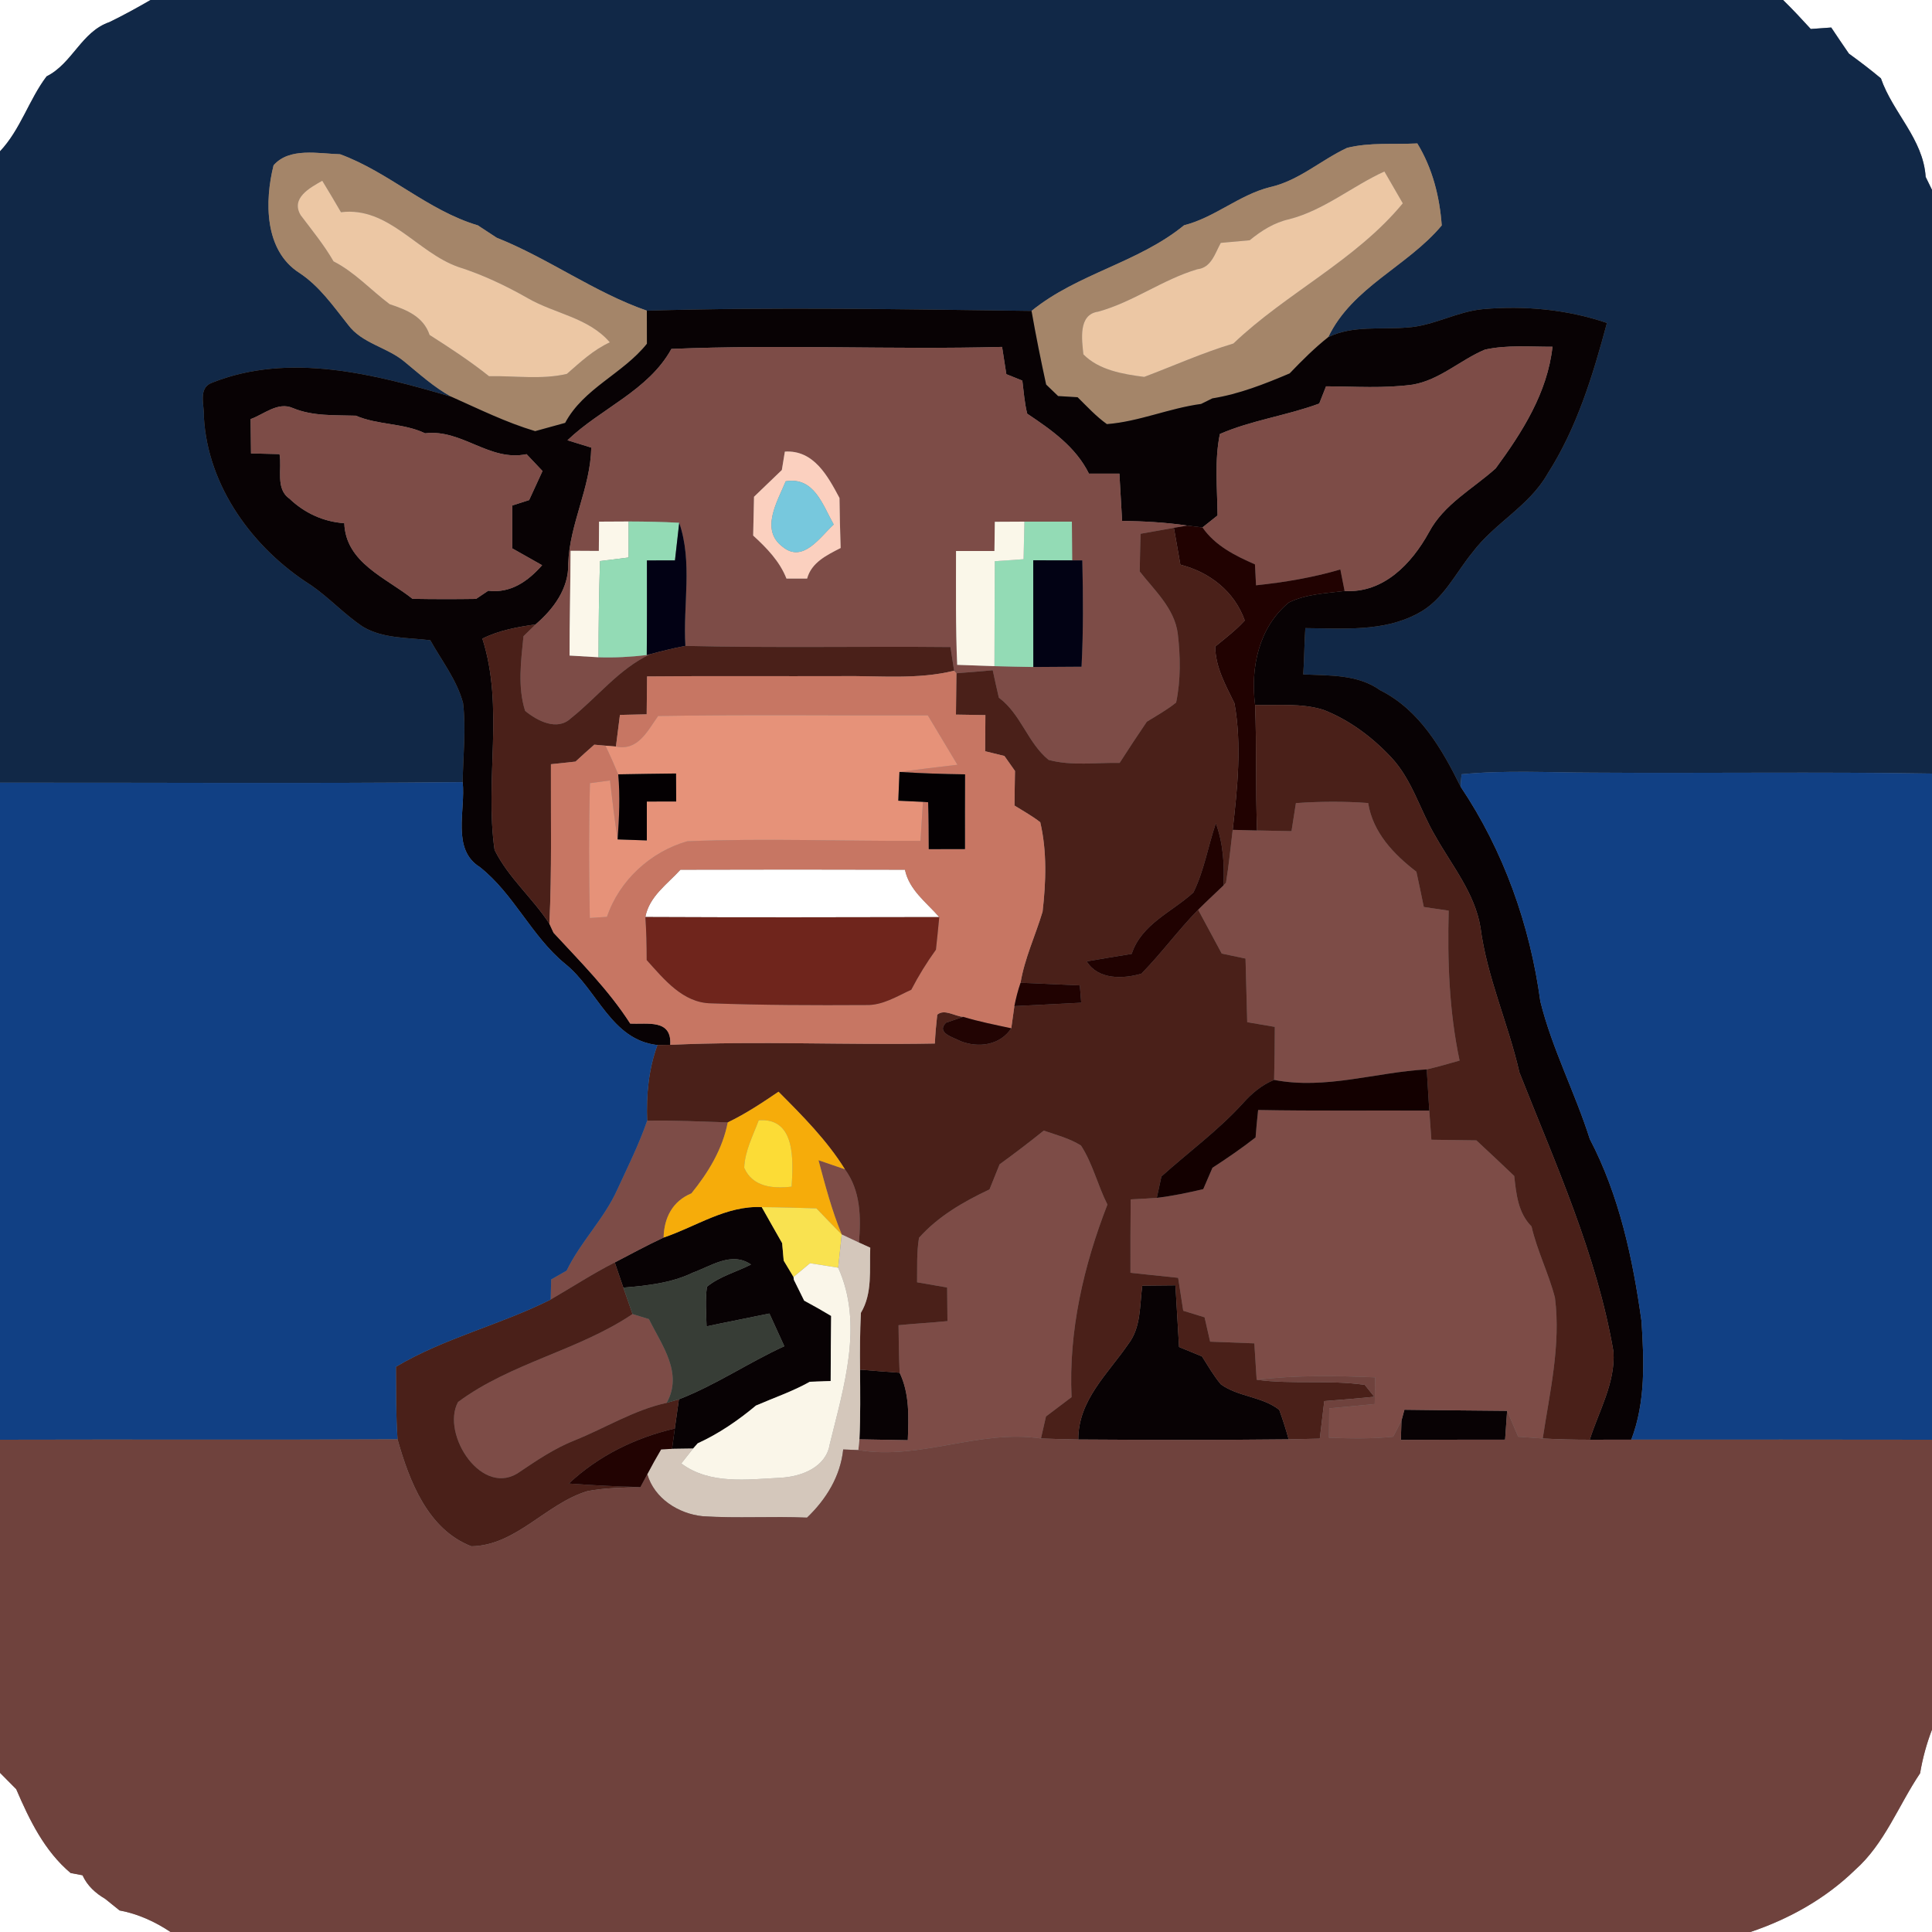 <?xml version="1.0" encoding="UTF-8" ?>
<!DOCTYPE svg PUBLIC "-//W3C//DTD SVG 1.1//EN" "http://www.w3.org/Graphics/SVG/1.1/DTD/svg11.dtd">
<svg width="250pt" height="250pt" viewBox="0 0 250 250" version="1.1" xmlns="http://www.w3.org/2000/svg">
<rect x="0" y="0" width="250" height="250" fill="#808080" stroke="none"/>
<g id="#ffffffff">
<path fill="#ffffff" opacity="1.00" d=" M 0.00 0.00 L 19.48 0.00 C 17.73 1.01 15.97 1.98 14.16 2.86 C 10.52 4.11 9.39 8.20 6.03 9.88 C 3.75 12.89 2.66 16.76 0.00 19.58 L 0.00 0.00 Z" />
<path fill="#ffffff" opacity="1.00" d=" M 230.73 0.00 L 250.00 0.00 L 250.00 24.57 C 249.80 24.15 249.39 23.31 249.18 22.89 C 248.86 17.96 244.94 14.61 243.39 10.14 C 242.05 9.02 240.66 7.96 239.25 6.94 C 238.48 5.82 237.71 4.69 236.96 3.56 C 236.30 3.61 234.97 3.70 234.31 3.75 C 233.14 2.47 231.97 1.21 230.73 0.00 Z" />
<path fill="#ffffff" opacity="1.00" d=" M 83.51 118.66 C 84.00 116.00 86.35 114.41 88.05 112.54 C 97.74 112.51 107.42 112.51 117.10 112.54 C 117.64 115.16 119.88 116.77 121.54 118.67 C 108.87 118.70 96.19 118.72 83.51 118.66 Z" />
<path fill="#ffffff" opacity="1.00" d=" M 248.46 229.46 C 248.78 227.53 249.30 225.63 250.00 223.81 L 250.00 250.00 L 226.50 250.00 C 231.51 248.32 236.23 245.68 240.03 241.98 C 243.87 238.59 245.65 233.63 248.46 229.46 Z" />
<path fill="#ffffff" opacity="1.00" d=" M 0.00 229.40 C 0.52 229.93 1.57 230.99 2.10 231.52 C 3.82 235.52 5.75 239.51 9.14 242.37 C 9.53 242.44 10.30 242.59 10.68 242.66 C 11.29 244.01 12.36 244.98 13.61 245.71 C 14.23 246.21 14.85 246.71 15.47 247.21 C 17.85 247.65 20.06 248.66 22.07 250.00 L 0.00 250.00 L 0.00 229.40 Z" />
</g>
<g id="#112847ff">
<path fill="#112847" opacity="1.00" d=" M 19.48 0.00 L 230.73 0.00 C 231.97 1.21 233.14 2.47 234.31 3.75 C 234.97 3.70 236.30 3.61 236.96 3.56 C 237.71 4.69 238.48 5.82 239.25 6.94 C 240.66 7.96 242.05 9.02 243.39 10.14 C 244.94 14.61 248.86 17.96 249.18 22.89 C 249.39 23.31 249.80 24.15 250.00 24.57 L 250.00 100.10 C 235.35 99.86 220.70 100.08 206.06 99.98 C 200.41 99.97 194.75 99.64 189.12 100.19 C 189.09 100.59 189.03 101.39 189.00 101.79 C 186.58 96.89 183.69 91.87 178.60 89.32 C 175.70 87.24 172.03 87.43 168.64 87.27 C 168.78 85.28 168.77 83.27 168.91 81.28 C 173.79 81.31 179.02 81.79 183.47 79.38 C 186.73 77.70 188.31 74.20 190.54 71.48 C 193.37 67.70 197.88 65.49 200.24 61.33 C 204.06 55.37 206.12 48.56 207.94 41.79 C 202.80 40.04 197.30 39.53 191.91 40.00 C 188.51 40.31 185.47 42.18 182.07 42.38 C 178.66 42.67 175.06 42.08 171.88 43.62 C 174.99 37.14 182.11 34.49 186.56 29.17 C 186.29 25.44 185.36 21.77 183.40 18.56 C 180.38 18.71 177.28 18.40 174.32 19.13 C 170.92 20.71 168.07 23.39 164.32 24.22 C 160.33 25.23 157.20 28.14 153.22 29.15 C 147.28 34.01 139.43 35.39 133.48 40.23 C 116.89 40.02 100.28 39.71 83.70 40.20 C 76.89 37.83 70.97 33.43 64.27 30.76 C 63.46 30.22 62.65 29.69 61.83 29.16 C 55.36 27.24 50.30 22.26 44.01 19.96 C 41.23 19.88 37.45 19.04 35.40 21.39 C 34.24 26.03 34.19 32.39 38.72 35.30 C 41.34 37.02 43.12 39.61 45.04 42.02 C 46.84 44.45 50.06 44.91 52.30 46.77 C 54.27 48.38 56.16 50.12 58.41 51.34 C 48.49 48.42 37.39 45.52 27.37 49.55 C 25.58 50.26 26.47 52.50 26.38 53.94 C 26.87 62.97 32.77 71.00 40.24 75.72 C 42.62 77.36 44.58 79.53 46.99 81.12 C 49.61 82.66 52.77 82.49 55.68 82.85 C 57.16 85.51 59.12 87.99 59.92 90.97 C 60.32 94.37 59.92 97.80 59.87 101.21 C 39.91 101.40 19.96 101.26 0.00 101.28 L 0.00 19.58 C 2.66 16.76 3.75 12.89 6.03 9.88 C 9.39 8.20 10.52 4.11 14.16 2.86 C 15.97 1.98 17.73 1.01 19.48 0.00 Z" />
</g>
<g id="#a48569ff">
<path fill="#a48569" opacity="1.00" d=" M 174.32 19.13 C 177.28 18.40 180.38 18.71 183.40 18.56 C 185.36 21.77 186.29 25.44 186.56 29.17 C 182.11 34.49 174.99 37.14 171.88 43.62 C 170.08 45.05 168.46 46.67 166.88 48.32 C 163.65 49.69 160.36 50.99 156.88 51.55 C 156.52 51.73 155.79 52.09 155.42 52.27 C 151.29 52.82 147.39 54.56 143.23 54.88 C 141.83 53.88 140.66 52.60 139.44 51.40 C 138.81 51.36 137.55 51.29 136.92 51.25 C 136.53 50.88 135.75 50.13 135.37 49.76 C 134.68 46.59 134.04 43.42 133.48 40.23 C 139.43 35.39 147.28 34.01 153.22 29.15 C 157.20 28.14 160.33 25.23 164.32 24.22 C 168.07 23.39 170.92 20.71 174.32 19.13 M 166.81 28.37 C 164.88 28.80 163.22 29.85 161.71 31.09 C 160.46 31.21 159.21 31.32 157.97 31.43 C 157.22 32.78 156.75 34.64 154.94 34.84 C 150.44 36.17 146.63 39.09 142.10 40.33 C 139.49 40.70 140.00 43.96 140.19 45.85 C 142.18 47.89 145.32 48.42 148.06 48.77 C 151.89 47.33 155.65 45.63 159.60 44.45 C 166.48 37.89 175.43 33.70 181.52 26.31 C 180.72 24.94 179.93 23.56 179.14 22.19 C 174.95 24.10 171.33 27.21 166.81 28.37 Z" />
<path fill="#a48569" opacity="1.00" d=" M 35.40 21.39 C 37.45 19.04 41.23 19.88 44.01 19.96 C 50.30 22.26 55.36 27.24 61.83 29.16 C 62.65 29.69 63.46 30.22 64.27 30.76 C 70.97 33.43 76.89 37.83 83.70 40.20 C 83.70 41.63 83.71 43.06 83.71 44.48 C 80.60 48.37 75.52 50.24 73.13 54.72 C 71.84 55.08 70.54 55.43 69.25 55.79 C 65.49 54.67 61.98 52.93 58.41 51.34 C 56.16 50.12 54.27 48.38 52.30 46.77 C 50.06 44.91 46.84 44.45 45.04 42.02 C 43.12 39.61 41.34 37.02 38.72 35.30 C 34.19 32.39 34.24 26.03 35.40 21.39 M 38.91 27.85 C 40.38 29.80 41.94 31.70 43.16 33.82 C 45.91 35.22 47.99 37.54 50.42 39.36 C 52.62 40.09 54.79 40.96 55.59 43.34 C 58.22 45.02 60.84 46.73 63.28 48.68 C 66.62 48.61 70.08 49.15 73.35 48.38 C 75.09 46.87 76.78 45.27 78.91 44.30 C 76.16 41.09 71.80 40.61 68.30 38.59 C 65.44 36.96 62.46 35.55 59.32 34.55 C 53.99 32.69 50.30 26.70 44.12 27.46 C 43.33 26.09 42.52 24.74 41.70 23.39 C 40.11 24.30 37.58 25.63 38.91 27.85 Z" />
</g>
<g id="#ecc7a4ff">
<path fill="#ecc7a4" opacity="1.00" d=" M 166.81 28.37 C 171.33 27.21 174.95 24.10 179.14 22.19 C 179.93 23.56 180.72 24.94 181.52 26.31 C 175.43 33.70 166.48 37.89 159.60 44.45 C 155.65 45.63 151.89 47.33 148.06 48.77 C 145.32 48.42 142.18 47.89 140.19 45.85 C 140.00 43.96 139.49 40.70 142.10 40.33 C 146.63 39.09 150.44 36.17 154.94 34.84 C 156.75 34.64 157.22 32.78 157.97 31.43 C 159.21 31.32 160.46 31.21 161.71 31.09 C 163.22 29.85 164.88 28.80 166.81 28.37 Z" />
<path fill="#ecc7a4" opacity="1.00" d=" M 38.91 27.85 C 37.58 25.63 40.11 24.30 41.70 23.39 C 42.52 24.74 43.33 26.09 44.12 27.46 C 50.30 26.70 53.99 32.69 59.32 34.55 C 62.46 35.55 65.44 36.96 68.30 38.59 C 71.80 40.61 76.16 41.09 78.91 44.30 C 76.78 45.27 75.09 46.87 73.35 48.38 C 70.08 49.15 66.62 48.61 63.28 48.68 C 60.84 46.73 58.22 45.02 55.59 43.34 C 54.79 40.96 52.62 40.09 50.42 39.36 C 47.99 37.54 45.91 35.22 43.16 33.82 C 41.94 31.70 40.38 29.80 38.91 27.85 Z" />
</g>
<g id="#080204ff">
<path fill="#080204" opacity="1.00" d=" M 83.70 40.20 C 100.28 39.71 116.89 40.02 133.48 40.23 C 134.04 43.42 134.68 46.59 135.37 49.76 C 135.75 50.13 136.53 50.88 136.92 51.25 C 137.55 51.29 138.81 51.36 139.44 51.40 C 140.66 52.60 141.83 53.88 143.23 54.88 C 147.39 54.56 151.29 52.82 155.42 52.27 C 155.79 52.09 156.52 51.73 156.88 51.55 C 160.36 50.99 163.65 49.69 166.88 48.32 C 168.46 46.67 170.08 45.05 171.88 43.62 C 175.06 42.08 178.66 42.67 182.07 42.38 C 185.47 42.18 188.51 40.31 191.91 40.00 C 197.30 39.53 202.80 40.04 207.94 41.79 C 206.12 48.56 204.06 55.37 200.24 61.33 C 197.88 65.49 193.37 67.70 190.54 71.48 C 188.31 74.20 186.73 77.70 183.47 79.38 C 179.02 81.79 173.79 81.31 168.91 81.28 C 168.77 83.27 168.78 85.28 168.64 87.27 C 172.03 87.43 175.70 87.24 178.60 89.32 C 183.69 91.87 186.58 96.89 189.00 101.79 C 194.57 110.08 197.98 119.70 199.32 129.58 C 200.84 135.71 203.81 141.37 205.72 147.39 C 209.54 154.70 211.28 162.84 212.41 170.95 C 212.74 176.08 212.96 181.40 211.09 186.29 C 209.29 186.29 207.50 186.30 205.71 186.30 C 206.89 182.58 209.02 178.97 208.79 174.95 C 206.63 162.32 201.28 150.61 196.61 138.77 C 195.17 132.44 192.41 126.46 191.57 119.99 C 190.84 115.58 187.90 112.03 185.76 108.23 C 183.75 104.86 182.74 100.88 180.00 97.98 C 177.55 95.37 174.59 93.15 171.24 91.85 C 168.39 90.96 165.35 91.30 162.41 91.22 C 161.78 86.42 162.89 81.15 166.78 77.96 C 169.01 76.86 171.57 76.78 173.99 76.47 C 179.02 76.79 182.67 72.94 184.90 68.89 C 186.84 65.23 190.57 63.28 193.54 60.61 C 196.99 55.92 200.24 50.80 200.89 44.87 C 197.98 44.88 195.01 44.61 192.15 45.24 C 188.95 46.58 186.31 49.17 182.80 49.77 C 179.09 50.28 175.33 50.01 171.59 49.99 C 171.37 50.55 170.93 51.66 170.71 52.22 C 166.50 53.78 161.96 54.37 157.85 56.16 C 157.14 59.62 157.52 63.19 157.55 66.70 C 157.06 67.08 156.09 67.86 155.60 68.25 C 155.11 68.19 154.13 68.07 153.64 68.01 C 150.84 67.59 148.02 67.45 145.20 67.40 C 145.08 65.36 144.97 63.32 144.85 61.29 C 143.54 61.29 142.22 61.29 140.91 61.29 C 139.19 57.81 136.04 55.62 132.92 53.53 C 132.57 52.13 132.47 50.68 132.29 49.25 C 131.78 49.04 130.74 48.63 130.22 48.42 C 130.04 47.24 129.85 46.06 129.67 44.89 C 115.41 45.27 101.13 44.55 86.88 45.15 C 83.90 50.56 77.75 52.83 73.43 56.97 C 74.20 57.21 75.74 57.68 76.51 57.92 C 76.42 63.11 73.70 67.77 73.53 72.95 C 73.61 76.15 71.62 78.82 69.30 80.80 C 66.94 81.14 64.57 81.56 62.42 82.64 C 65.27 91.50 62.69 100.93 64.00 109.98 C 65.77 113.57 68.93 116.20 71.09 119.53 C 71.23 119.83 71.50 120.41 71.63 120.70 C 75.11 124.47 78.76 128.10 81.55 132.45 C 83.79 132.57 86.94 131.83 86.73 135.20 L 85.07 135.23 C 79.07 134.57 77.31 128.05 73.12 124.71 C 68.76 121.13 66.50 115.68 62.09 112.20 C 58.39 109.90 60.27 104.82 59.87 101.21 C 59.92 97.80 60.32 94.37 59.92 90.97 C 59.12 87.99 57.16 85.51 55.68 82.85 C 52.77 82.49 49.61 82.66 46.99 81.12 C 44.58 79.53 42.62 77.36 40.24 75.72 C 32.77 71.00 26.87 62.97 26.38 53.94 C 26.47 52.50 25.58 50.26 27.37 49.55 C 37.39 45.52 48.49 48.42 58.41 51.34 C 61.98 52.93 65.49 54.67 69.25 55.79 C 70.54 55.43 71.84 55.08 73.13 54.72 C 75.52 50.24 80.60 48.37 83.71 44.48 C 83.71 43.06 83.70 41.63 83.70 40.20 M 32.43 54.23 C 32.45 55.71 32.46 57.19 32.48 58.67 C 33.71 58.70 34.94 58.73 36.17 58.76 C 36.52 60.66 35.60 63.24 37.46 64.53 C 39.39 66.38 41.88 67.53 44.55 67.70 C 44.74 72.84 49.94 74.74 53.38 77.49 C 56.12 77.54 58.86 77.54 61.60 77.50 C 62.00 77.24 62.79 76.71 63.18 76.44 C 66.09 76.80 68.32 75.21 70.15 73.14 C 68.86 72.42 67.58 71.68 66.29 70.96 C 66.29 69.11 66.29 67.26 66.29 65.41 C 66.83 65.23 67.92 64.89 68.47 64.71 C 69.04 63.46 69.62 62.20 70.20 60.95 C 69.52 60.22 68.83 59.49 68.14 58.77 C 63.31 59.77 59.79 55.49 55.01 56.07 C 52.18 54.72 48.92 55.02 46.05 53.79 C 43.31 53.70 40.48 53.88 37.89 52.80 C 35.95 51.95 34.17 53.61 32.43 54.23 Z" />
<path fill="#080204" opacity="1.00" d=" M 85.87 160.14 C 90.06 158.73 93.98 155.97 98.57 156.20 C 99.45 157.75 100.32 159.31 101.21 160.86 C 101.26 161.43 101.36 162.56 101.41 163.12 C 101.73 163.65 102.36 164.71 102.68 165.24 L 102.73 165.61 C 103.06 166.28 103.73 167.63 104.06 168.30 C 105.24 168.93 106.40 169.59 107.55 170.28 C 107.51 173.09 107.50 175.89 107.49 178.70 C 106.81 178.73 105.47 178.78 104.79 178.80 C 102.57 180.05 100.15 180.87 97.82 181.88 C 95.51 183.81 93.03 185.51 90.28 186.77 L 89.69 187.44 C 89.01 187.45 87.64 187.47 86.96 187.48 C 87.05 186.82 87.23 185.50 87.32 184.85 C 87.50 183.58 87.68 182.33 87.85 181.07 C 92.61 179.23 96.85 176.32 101.49 174.20 C 100.85 172.78 100.20 171.37 99.56 169.97 C 96.85 170.54 94.13 171.05 91.43 171.63 C 91.38 169.92 91.24 168.20 91.48 166.50 C 93.14 165.15 95.29 164.59 97.18 163.63 C 94.69 161.91 92.05 163.81 89.66 164.68 C 86.85 166.04 83.73 166.36 80.66 166.62 C 80.38 165.81 79.83 164.18 79.55 163.36 C 81.65 162.27 83.72 161.14 85.87 160.14 Z" />
<path fill="#080204" opacity="1.00" d=" M 147.81 166.36 C 149.24 166.35 150.67 166.33 152.10 166.32 C 152.25 168.98 152.41 171.64 152.57 174.30 C 153.56 174.70 154.55 175.11 155.54 175.52 C 156.32 176.74 157.04 178.02 157.99 179.14 C 160.23 180.76 163.37 180.71 165.54 182.44 C 165.99 183.69 166.40 184.96 166.75 186.25 C 157.68 186.35 148.60 186.33 139.53 186.27 C 139.51 181.19 143.35 177.78 146.00 173.92 C 147.67 171.76 147.46 168.92 147.81 166.36 Z" />
<path fill="#080204" opacity="1.00" d=" M 111.29 177.23 C 112.99 177.37 114.70 177.51 116.41 177.63 C 117.72 180.36 117.58 183.41 117.47 186.36 C 115.38 186.32 113.29 186.28 111.21 186.25 C 111.35 183.24 111.31 180.24 111.29 177.23 Z" />
<path fill="#080204" opacity="1.00" d=" M 181.35 183.83 C 181.45 183.48 181.64 182.77 181.73 182.42 C 186.16 182.49 190.59 182.51 195.02 182.56 C 194.95 183.49 194.83 185.36 194.76 186.29 C 190.27 186.29 185.77 186.30 181.27 186.32 C 181.29 185.69 181.33 184.45 181.35 183.83 Z" />
</g>
<g id="#7d4c47ff">
<path fill="#7d4c47" opacity="1.00" d=" M 86.88 45.15 C 101.13 44.55 115.41 45.27 129.67 44.89 C 129.85 46.06 130.04 47.24 130.22 48.42 C 130.74 48.63 131.78 49.04 132.29 49.25 C 132.47 50.68 132.57 52.13 132.92 53.53 C 136.04 55.62 139.19 57.81 140.91 61.29 C 142.22 61.29 143.54 61.29 144.85 61.29 C 144.97 63.32 145.08 65.36 145.20 67.40 C 148.02 67.45 150.84 67.59 153.64 68.01 C 153.20 68.08 152.33 68.23 151.90 68.30 C 150.46 68.56 149.02 68.81 147.59 69.07 C 147.54 70.70 147.51 72.32 147.48 73.95 C 149.40 76.40 151.97 78.72 152.40 81.97 C 152.75 84.93 152.80 87.98 152.19 90.91 C 151.01 91.86 149.68 92.60 148.40 93.39 C 147.20 95.15 146.03 96.93 144.88 98.72 C 141.83 98.66 138.66 99.14 135.69 98.33 C 132.99 96.15 132.11 92.39 129.25 90.28 C 128.97 89.09 128.71 87.91 128.46 86.73 C 126.89 86.87 125.32 87.01 123.76 87.12 L 123.46 86.79 C 123.34 86.02 123.11 84.50 122.99 83.73 C 111.56 83.62 100.12 83.86 88.69 83.58 C 88.36 78.29 89.65 72.76 87.89 67.65 C 85.71 67.52 83.52 67.49 81.34 67.48 C 80.06 67.48 78.79 67.49 77.52 67.50 C 77.51 68.76 77.49 70.03 77.49 71.29 C 76.57 71.29 74.74 71.28 73.83 71.27 C 73.82 75.79 73.69 80.31 73.70 84.83 C 74.64 84.88 76.51 84.99 77.45 85.05 C 79.53 85.12 81.62 85.01 83.69 84.76 L 84.14 84.65 C 80.07 86.57 77.32 90.21 73.87 92.95 C 72.09 94.63 69.52 93.28 67.95 91.99 C 66.96 88.87 67.42 85.52 67.74 82.32 C 68.13 81.94 68.91 81.18 69.30 80.80 C 71.62 78.82 73.61 76.15 73.53 72.95 C 73.70 67.77 76.42 63.11 76.51 57.92 C 75.74 57.68 74.20 57.21 73.43 56.97 C 77.75 52.83 83.90 50.56 86.88 45.15 M 101.17 60.82 C 99.97 61.97 98.78 63.13 97.57 64.28 C 97.53 65.95 97.49 67.62 97.46 69.30 C 99.20 70.89 100.89 72.62 101.77 74.87 C 102.66 74.87 103.55 74.87 104.44 74.87 C 105.00 72.77 107.01 71.82 108.78 70.91 C 108.71 68.75 108.65 66.60 108.63 64.44 C 107.13 61.63 105.31 58.20 101.56 58.44 C 101.46 59.03 101.27 60.22 101.17 60.82 M 128.73 67.52 C 128.71 68.78 128.69 70.04 128.68 71.30 C 127.02 71.30 125.36 71.30 123.71 71.30 C 123.71 76.21 123.65 81.12 123.86 86.03 C 125.47 86.08 127.07 86.14 128.68 86.20 C 130.35 86.25 132.03 86.28 133.71 86.31 C 135.79 86.29 137.87 86.28 139.95 86.27 C 140.19 81.69 140.16 77.10 140.05 72.51 L 138.74 72.51 C 138.73 70.84 138.71 69.17 138.70 67.50 C 136.65 67.50 134.60 67.50 132.56 67.50 C 131.28 67.50 130.00 67.51 128.73 67.52 Z" />
<path fill="#7d4c47" opacity="1.00" d=" M 182.80 49.77 C 186.31 49.17 188.95 46.58 192.15 45.24 C 195.01 44.61 197.98 44.88 200.89 44.87 C 200.24 50.80 196.99 55.92 193.54 60.61 C 190.57 63.28 186.84 65.23 184.90 68.89 C 182.67 72.94 179.02 76.79 173.99 76.47 C 173.85 75.77 173.58 74.38 173.44 73.69 C 169.88 74.74 166.21 75.35 162.53 75.74 C 162.49 75.07 162.43 73.71 162.39 73.03 C 159.83 71.91 157.24 70.62 155.60 68.25 C 156.09 67.86 157.06 67.08 157.55 66.70 C 157.52 63.19 157.14 59.62 157.85 56.16 C 161.96 54.37 166.50 53.78 170.71 52.22 C 170.93 51.66 171.37 50.55 171.59 49.99 C 175.33 50.01 179.09 50.28 182.80 49.77 Z" />
<path fill="#7d4c47" opacity="1.00" d=" M 32.43 54.23 C 34.17 53.61 35.95 51.95 37.89 52.80 C 40.48 53.88 43.31 53.70 46.05 53.79 C 48.92 55.02 52.18 54.72 55.01 56.07 C 59.79 55.49 63.31 59.77 68.14 58.77 C 68.83 59.49 69.52 60.22 70.20 60.95 C 69.62 62.20 69.04 63.46 68.47 64.71 C 67.92 64.89 66.83 65.23 66.29 65.41 C 66.29 67.26 66.29 69.11 66.29 70.96 C 67.58 71.68 68.86 72.42 70.15 73.14 C 68.32 75.21 66.09 76.80 63.18 76.44 C 62.79 76.71 62.00 77.24 61.60 77.50 C 58.86 77.54 56.12 77.54 53.38 77.49 C 49.94 74.74 44.74 72.84 44.55 67.70 C 41.88 67.53 39.39 66.38 37.46 64.53 C 35.60 63.24 36.52 60.66 36.17 58.76 C 34.94 58.73 33.71 58.70 32.48 58.67 C 32.46 57.19 32.45 55.71 32.43 54.23 Z" />
<path fill="#7d4c47" opacity="1.00" d=" M 167.69 103.92 C 170.80 103.70 173.93 103.68 177.04 103.91 C 177.65 107.73 180.34 110.54 183.28 112.80 C 183.61 114.31 183.93 115.83 184.24 117.36 C 185.05 117.48 186.65 117.72 187.46 117.84 C 187.29 124.34 187.52 130.86 188.87 137.24 C 187.46 137.64 186.05 138.05 184.62 138.38 C 178.01 138.75 171.53 141.03 164.87 139.74 C 164.93 137.46 164.95 135.17 164.96 132.88 C 163.77 132.67 162.58 132.47 161.39 132.27 C 161.32 129.53 161.25 126.78 161.17 124.04 C 160.15 123.82 159.12 123.60 158.09 123.39 C 157.08 121.50 156.06 119.61 155.04 117.72 C 155.65 117.11 156.27 116.51 156.90 115.92 C 157.25 115.59 157.96 114.91 158.31 114.58 L 158.64 114.22 C 159.02 111.95 159.23 109.66 159.51 107.38 C 160.30 107.40 161.87 107.44 162.66 107.46 C 164.15 107.49 165.63 107.52 167.12 107.55 C 167.31 106.34 167.50 105.13 167.69 103.92 Z" />
<path fill="#7d4c47" opacity="1.00" d=" M 162.47 147.18 C 162.56 145.99 162.67 144.81 162.80 143.63 C 170.18 143.77 177.57 143.67 184.95 143.71 C 185.04 144.97 185.13 146.22 185.22 147.48 C 187.16 147.50 189.10 147.53 191.04 147.56 C 192.68 149.08 194.32 150.62 195.94 152.17 C 196.20 154.49 196.43 156.95 198.18 158.70 C 198.91 161.87 200.40 164.79 201.21 167.92 C 201.99 174.04 200.54 180.12 199.63 186.14 C 198.57 186.07 197.51 185.99 196.45 185.91 C 195.97 184.79 195.50 183.67 195.02 182.56 C 190.59 182.51 186.16 182.49 181.73 182.42 C 181.64 182.77 181.45 183.48 181.35 183.83 C 181.08 184.35 180.54 185.39 180.28 185.91 C 177.52 186.20 174.74 186.15 171.97 186.04 C 171.98 184.77 171.99 183.50 172.00 182.24 C 173.96 182.05 175.93 181.86 177.89 181.68 C 177.91 180.53 177.92 179.38 177.94 178.23 C 172.83 178.01 167.70 177.94 162.61 178.54 C 162.51 176.97 162.41 175.40 162.31 173.83 C 160.40 173.76 158.50 173.68 156.59 173.61 C 156.35 172.56 156.11 171.51 155.87 170.46 C 155.18 170.25 153.80 169.83 153.11 169.61 C 152.89 168.19 152.67 166.77 152.45 165.35 C 150.39 165.13 148.34 164.91 146.28 164.70 C 146.27 161.53 146.28 158.36 146.31 155.20 C 147.43 155.14 148.56 155.08 149.69 155.00 C 151.71 154.76 153.71 154.34 155.70 153.87 C 156.09 152.95 156.49 152.03 156.89 151.11 C 158.80 149.87 160.68 148.58 162.47 147.18 Z" />
<path fill="#7d4c47" opacity="1.00" d=" M 83.74 145.02 C 87.22 144.95 90.69 145.13 94.17 145.24 C 93.50 148.70 91.66 151.72 89.47 154.42 C 87.03 155.43 85.93 157.57 85.87 160.14 C 83.72 161.14 81.65 162.27 79.55 163.36 C 76.70 164.81 74.02 166.56 71.26 168.16 C 71.27 167.51 71.30 166.21 71.32 165.56 C 71.82 165.28 72.82 164.71 73.32 164.42 C 75.13 160.67 78.19 157.71 79.89 153.90 C 81.24 150.97 82.69 148.07 83.74 145.02 Z" />
<path fill="#7d4c47" opacity="1.00" d=" M 129.35 150.66 C 131.29 149.25 133.20 147.80 135.06 146.30 C 136.69 146.86 138.40 147.30 139.88 148.23 C 141.40 150.57 142.04 153.38 143.30 155.87 C 140.22 163.79 138.26 172.24 138.66 180.79 C 137.56 181.62 136.45 182.46 135.35 183.29 C 135.19 184.00 134.86 185.43 134.70 186.14 C 126.68 184.93 119.08 188.99 111.07 187.64 C 111.10 187.29 111.17 186.60 111.21 186.25 C 113.29 186.28 115.38 186.32 117.47 186.36 C 117.58 183.41 117.72 180.36 116.41 177.63 C 116.32 175.58 116.29 173.53 116.27 171.48 C 118.38 171.27 120.49 171.16 122.60 170.95 C 122.59 169.50 122.58 168.05 122.56 166.60 C 121.26 166.38 119.96 166.15 118.67 165.93 C 118.70 164.01 118.60 162.07 118.92 160.17 C 121.40 157.38 124.69 155.49 128.04 153.91 C 128.48 152.82 128.92 151.74 129.35 150.66 Z" />
<path fill="#7d4c47" opacity="1.00" d=" M 105.91 150.13 C 107.05 150.52 108.19 150.91 109.33 151.30 C 111.37 154.06 111.42 157.51 111.15 160.79 C 110.59 160.52 109.48 160.00 108.92 159.74 C 107.63 156.64 106.78 153.37 105.91 150.13 Z" />
<path fill="#7d4c47" opacity="1.00" d=" M 81.85 170.04 C 82.55 170.25 83.26 170.47 83.97 170.69 C 85.63 174.08 88.42 177.65 86.27 181.53 C 82.02 182.45 78.30 184.81 74.29 186.41 C 71.81 187.40 69.58 188.89 67.37 190.38 C 62.45 194.05 57.01 185.57 59.27 181.42 C 66.10 176.35 74.80 174.78 81.85 170.04 Z" />
</g>
<g id="#fbd0bfff">
<path fill="#fbd0bf" opacity="1.00" d=" M 101.17 60.82 C 101.27 60.22 101.46 59.03 101.56 58.44 C 105.31 58.20 107.13 61.63 108.63 64.44 C 108.65 66.60 108.71 68.75 108.78 70.91 C 107.01 71.82 105.00 72.77 104.44 74.87 C 103.55 74.87 102.66 74.87 101.77 74.87 C 100.89 72.62 99.20 70.89 97.46 69.30 C 97.49 67.62 97.53 65.95 97.57 64.28 C 98.78 63.13 99.97 61.97 101.17 60.82 M 101.67 62.28 C 100.61 64.87 98.32 68.56 101.28 70.76 C 103.91 72.92 106.11 69.49 107.88 67.87 C 106.44 65.31 105.35 61.67 101.67 62.28 Z" />
</g>
<g id="#77c8ddff">
<path fill="#77c8dd" opacity="1.00" d=" M 101.67 62.28 C 105.35 61.67 106.44 65.31 107.88 67.87 C 106.11 69.49 103.91 72.92 101.28 70.76 C 98.32 68.56 100.61 64.87 101.67 62.28 Z" />
</g>
<g id="#fbf7eaff">
<path fill="#fbf7ea" opacity="1.00" d=" M 77.52 67.50 C 78.79 67.49 80.06 67.48 81.34 67.48 C 81.33 69.03 81.33 70.58 81.34 72.14 C 80.10 72.30 78.87 72.45 77.64 72.60 C 77.51 76.75 77.45 80.90 77.45 85.05 C 76.51 84.99 74.64 84.88 73.70 84.83 C 73.69 80.31 73.82 75.79 73.83 71.27 C 74.74 71.28 76.57 71.29 77.49 71.29 C 77.49 70.03 77.51 68.76 77.52 67.50 Z" />
</g>
<g id="#93dbb5ff">
<path fill="#93dbb5" opacity="1.00" d=" M 81.34 67.48 C 83.52 67.49 85.71 67.52 87.89 67.65 C 87.75 68.87 87.48 71.30 87.34 72.51 C 86.13 72.51 84.92 72.51 83.71 72.52 C 83.71 76.60 83.73 80.68 83.69 84.76 C 81.62 85.01 79.53 85.12 77.45 85.05 C 77.45 80.90 77.51 76.75 77.64 72.60 C 78.87 72.45 80.10 72.30 81.34 72.14 C 81.33 70.58 81.33 69.03 81.34 67.48 Z" />
<path fill="#93dbb5" opacity="1.00" d=" M 132.56 67.50 C 134.60 67.50 136.65 67.50 138.70 67.50 C 138.71 69.17 138.73 70.84 138.74 72.51 C 137.06 72.50 135.38 72.50 133.70 72.50 C 133.71 77.11 133.71 81.71 133.71 86.31 C 132.03 86.28 130.35 86.25 128.68 86.20 C 128.70 81.68 128.71 77.15 128.72 72.62 C 129.96 72.53 131.20 72.44 132.45 72.36 C 132.48 70.74 132.52 69.12 132.56 67.50 Z" />
</g>
<g id="#faf7e9ff">
<path fill="#faf7e9" opacity="1.00" d=" M 128.73 67.52 C 130.00 67.51 131.28 67.50 132.56 67.50 C 132.52 69.12 132.48 70.74 132.45 72.36 C 131.20 72.44 129.96 72.53 128.72 72.62 C 128.71 77.15 128.70 81.68 128.68 86.20 C 127.07 86.14 125.47 86.08 123.86 86.03 C 123.65 81.12 123.71 76.21 123.71 71.30 C 125.36 71.30 127.02 71.30 128.68 71.30 C 128.69 70.04 128.71 68.78 128.73 67.52 Z" />
</g>
<g id="#210201ff">
<path fill="#210201" opacity="1.00" d=" M 153.64 68.01 C 154.13 68.07 155.11 68.19 155.60 68.25 C 157.24 70.62 159.83 71.91 162.39 73.03 C 162.43 73.71 162.49 75.07 162.53 75.74 C 166.21 75.35 169.88 74.74 173.44 73.69 C 173.58 74.38 173.85 75.77 173.99 76.47 C 171.57 76.78 169.01 76.86 166.78 77.96 C 162.89 81.15 161.78 86.42 162.41 91.22 C 162.62 96.63 162.46 102.05 162.66 107.46 C 161.87 107.44 160.30 107.40 159.51 107.38 C 160.12 101.97 160.71 96.41 159.74 91.01 C 158.61 88.66 157.27 86.36 157.25 83.66 C 158.56 82.59 159.92 81.55 161.07 80.29 C 159.73 76.52 156.54 74.04 152.74 73.07 C 152.46 71.48 152.17 69.89 151.90 68.30 C 152.33 68.23 153.20 68.08 153.64 68.01 Z" />
</g>
<g id="#020114ff">
<path fill="#020114" opacity="1.00" d=" M 87.89 67.65 C 89.65 72.76 88.36 78.29 88.69 83.58 C 87.16 83.87 85.64 84.25 84.14 84.65 L 83.69 84.76 C 83.73 80.68 83.71 76.60 83.71 72.52 C 84.92 72.51 86.13 72.51 87.34 72.51 C 87.48 71.30 87.75 68.87 87.89 67.65 Z" />
</g>
<g id="#4a2019ff">
<path fill="#4a2019" opacity="1.00" d=" M 147.59 69.07 C 149.02 68.81 150.46 68.56 151.90 68.30 C 152.17 69.89 152.46 71.48 152.74 73.07 C 156.54 74.04 159.73 76.52 161.07 80.29 C 159.92 81.55 158.56 82.59 157.25 83.66 C 157.27 86.36 158.61 88.66 159.74 91.01 C 160.71 96.41 160.12 101.97 159.51 107.38 C 159.23 109.66 159.02 111.95 158.64 114.22 L 158.31 114.58 C 158.46 111.85 158.27 109.11 157.33 106.53 C 156.32 109.49 155.82 112.65 154.43 115.48 C 151.65 118.03 147.72 119.55 146.44 123.43 C 144.50 123.75 142.56 124.06 140.62 124.40 C 142.10 126.80 145.32 126.69 147.70 125.99 C 150.28 123.36 152.46 120.36 155.04 117.72 C 156.06 119.61 157.08 121.50 158.09 123.39 C 159.12 123.60 160.15 123.82 161.17 124.04 C 161.25 126.78 161.32 129.53 161.39 132.27 C 162.58 132.47 163.77 132.67 164.96 132.88 C 164.95 135.17 164.93 137.46 164.87 139.74 C 163.28 140.38 161.97 141.49 160.84 142.76 C 157.65 146.27 153.81 149.07 150.29 152.23 C 150.14 152.92 149.84 154.31 149.69 155.00 C 148.56 155.08 147.43 155.14 146.31 155.20 C 146.28 158.36 146.27 161.53 146.28 164.70 C 148.34 164.91 150.39 165.13 152.45 165.35 C 152.67 166.77 152.89 168.19 153.11 169.61 C 153.80 169.83 155.18 170.25 155.87 170.46 C 156.11 171.51 156.35 172.56 156.59 173.61 C 158.50 173.68 160.40 173.76 162.31 173.83 C 162.41 175.40 162.51 176.97 162.61 178.54 C 167.25 179.16 171.98 178.53 176.60 179.20 C 176.91 179.58 177.52 180.35 177.83 180.74 C 175.67 180.96 173.52 181.14 171.36 181.30 C 171.16 182.92 170.97 184.54 170.78 186.16 C 169.43 186.19 168.09 186.22 166.75 186.25 C 166.40 184.96 165.99 183.69 165.54 182.44 C 163.37 180.71 160.23 180.76 157.99 179.14 C 157.04 178.02 156.32 176.74 155.54 175.52 C 154.55 175.11 153.56 174.70 152.57 174.30 C 152.41 171.64 152.25 168.98 152.10 166.32 C 150.67 166.33 149.24 166.35 147.81 166.36 C 147.46 168.92 147.67 171.76 146.00 173.92 C 143.35 177.78 139.51 181.19 139.53 186.27 C 137.92 186.24 136.31 186.20 134.70 186.14 C 134.86 185.43 135.19 184.00 135.35 183.29 C 136.45 182.46 137.56 181.62 138.66 180.79 C 138.26 172.24 140.22 163.79 143.30 155.87 C 142.04 153.38 141.40 150.57 139.88 148.23 C 138.40 147.30 136.69 146.86 135.06 146.30 C 133.20 147.80 131.29 149.25 129.35 150.66 C 128.92 151.74 128.48 152.82 128.04 153.91 C 124.69 155.49 121.40 157.38 118.92 160.17 C 118.60 162.07 118.70 164.01 118.67 165.93 C 119.96 166.15 121.26 166.38 122.56 166.60 C 122.58 168.05 122.59 169.50 122.60 170.95 C 120.49 171.16 118.38 171.27 116.27 171.48 C 116.29 173.53 116.32 175.58 116.41 177.63 C 114.70 177.51 112.99 177.37 111.29 177.23 C 111.26 174.78 111.28 172.32 111.40 169.88 C 112.93 167.33 112.49 164.28 112.61 161.45 C 112.25 161.28 111.51 160.95 111.15 160.79 C 111.42 157.51 111.37 154.06 109.33 151.30 C 106.99 147.54 103.85 144.39 100.74 141.27 C 98.62 142.71 96.48 144.13 94.17 145.24 C 90.69 145.13 87.22 144.95 83.74 145.02 C 83.62 141.69 83.92 138.37 85.07 135.23 L 86.73 135.20 C 98.14 134.68 109.56 135.25 120.97 135.03 C 121.03 133.78 121.14 132.54 121.28 131.30 C 122.20 130.51 123.56 131.51 124.63 131.58 C 124.08 131.77 122.96 132.15 122.41 132.34 C 121.10 133.68 123.38 134.23 124.31 134.73 C 126.63 135.63 129.41 135.26 130.86 133.06 C 131.00 132.10 131.12 131.14 131.26 130.19 C 134.14 130.05 137.03 129.90 139.91 129.75 C 139.87 129.19 139.78 128.07 139.73 127.51 C 137.17 127.41 134.62 127.26 132.06 127.17 C 132.59 123.98 133.99 121.05 134.91 117.97 C 135.35 114.15 135.49 110.17 134.61 106.40 C 133.57 105.58 132.40 104.94 131.28 104.24 C 131.29 102.75 131.31 101.25 131.34 99.76 C 130.99 99.27 130.31 98.31 129.97 97.82 C 129.35 97.67 128.10 97.36 127.48 97.21 C 127.49 95.65 127.50 94.09 127.51 92.53 C 126.24 92.51 124.97 92.49 123.70 92.47 C 123.72 90.69 123.75 88.90 123.76 87.12 C 125.32 87.01 126.89 86.87 128.46 86.73 C 128.71 87.91 128.97 89.09 129.25 90.28 C 132.11 92.39 132.99 96.15 135.69 98.33 C 138.66 99.14 141.83 98.66 144.88 98.72 C 146.03 96.93 147.20 95.15 148.40 93.39 C 149.68 92.60 151.01 91.86 152.19 90.91 C 152.80 87.98 152.75 84.93 152.40 81.97 C 151.97 78.72 149.40 76.40 147.48 73.95 C 147.51 72.32 147.54 70.70 147.59 69.07 Z" />
<path fill="#4a2019" opacity="1.00" d=" M 62.42 82.64 C 64.57 81.56 66.94 81.14 69.30 80.80 C 68.91 81.18 68.13 81.94 67.74 82.32 C 67.42 85.52 66.96 88.87 67.95 91.99 C 69.52 93.28 72.09 94.63 73.87 92.95 C 77.32 90.21 80.07 86.57 84.14 84.65 C 85.64 84.25 87.16 83.87 88.69 83.58 C 100.12 83.86 111.56 83.62 122.99 83.73 C 123.11 84.50 123.34 86.02 123.46 86.79 C 118.72 87.96 113.83 87.43 109.01 87.49 C 100.58 87.52 92.16 87.45 83.73 87.53 C 83.71 89.16 83.70 90.80 83.68 92.43 C 82.82 92.45 81.08 92.49 80.22 92.51 C 80.04 93.87 79.87 95.23 79.70 96.60 L 78.35 96.49 C 77.99 96.46 77.27 96.40 76.90 96.36 C 76.08 97.08 75.27 97.81 74.47 98.55 C 73.41 98.67 72.35 98.78 71.29 98.89 C 71.26 105.77 71.42 112.66 71.09 119.53 C 68.93 116.20 65.77 113.57 64.00 109.98 C 62.69 100.93 65.27 91.50 62.42 82.64 Z" />
<path fill="#4a2019" opacity="1.00" d=" M 162.41 91.22 C 165.35 91.30 168.39 90.96 171.24 91.85 C 174.59 93.15 177.55 95.37 180.00 97.98 C 182.74 100.88 183.75 104.86 185.76 108.23 C 187.90 112.03 190.84 115.58 191.57 119.99 C 192.41 126.46 195.17 132.44 196.61 138.77 C 201.28 150.61 206.63 162.32 208.79 174.95 C 209.02 178.97 206.89 182.58 205.71 186.30 C 203.68 186.30 201.65 186.25 199.63 186.14 C 200.54 180.12 201.99 174.04 201.21 167.92 C 200.40 164.79 198.91 161.87 198.18 158.70 C 196.43 156.95 196.20 154.49 195.94 152.17 C 194.32 150.62 192.68 149.08 191.04 147.56 C 189.10 147.53 187.16 147.50 185.22 147.48 C 185.13 146.22 185.04 144.97 184.95 143.71 C 184.83 141.93 184.72 140.15 184.62 138.38 C 186.05 138.05 187.46 137.64 188.87 137.24 C 187.52 130.86 187.29 124.34 187.46 117.84 C 186.65 117.72 185.05 117.48 184.24 117.36 C 183.93 115.83 183.61 114.31 183.28 112.80 C 180.34 110.54 177.65 107.73 177.04 103.91 C 173.93 103.68 170.80 103.70 167.69 103.92 C 167.50 105.13 167.31 106.34 167.12 107.55 C 165.63 107.52 164.15 107.49 162.66 107.46 C 162.46 102.05 162.62 96.63 162.41 91.22 Z" />
<path fill="#4a2019" opacity="1.00" d=" M 71.26 168.16 C 74.02 166.56 76.70 164.81 79.55 163.36 C 79.83 164.18 80.38 165.81 80.66 166.62 C 81.05 167.76 81.45 168.90 81.85 170.04 C 74.80 174.78 66.10 176.35 59.27 181.42 C 57.01 185.57 62.45 194.05 67.37 190.38 C 69.58 188.89 71.81 187.40 74.29 186.41 C 78.30 184.81 82.02 182.45 86.27 181.53 C 86.67 181.41 87.46 181.18 87.85 181.07 C 87.68 182.33 87.50 183.58 87.32 184.85 C 82.22 186.04 77.45 188.36 73.61 191.97 C 76.69 192.20 79.78 192.35 82.87 192.43 C 80.58 192.50 78.27 192.52 76.02 192.95 C 70.67 194.55 66.78 200.01 60.99 200.09 C 55.35 197.90 52.97 191.66 51.44 186.25 C 51.22 183.13 51.26 179.99 51.23 176.86 C 57.50 173.13 64.74 171.44 71.26 168.16 Z" />
</g>
<g id="#020214ff">
<path fill="#020214" opacity="1.00" d=" M 133.70 72.50 C 135.38 72.50 137.06 72.50 138.74 72.51 L 140.05 72.51 C 140.16 77.10 140.19 81.69 139.95 86.27 C 137.87 86.28 135.79 86.29 133.71 86.31 C 133.71 81.71 133.71 77.11 133.70 72.50 Z" />
</g>
<g id="#c77663ff">
<path fill="#c77663" opacity="1.00" d=" M 83.73 87.53 C 92.16 87.45 100.58 87.52 109.01 87.49 C 113.83 87.43 118.72 87.96 123.46 86.79 L 123.76 87.12 C 123.75 88.90 123.72 90.69 123.70 92.47 C 124.97 92.49 126.24 92.51 127.51 92.53 C 127.50 94.09 127.49 95.65 127.48 97.21 C 128.10 97.36 129.35 97.67 129.97 97.82 C 130.31 98.31 130.99 99.27 131.34 99.76 C 131.31 101.25 131.29 102.75 131.28 104.24 C 132.40 104.94 133.57 105.58 134.61 106.40 C 135.49 110.17 135.35 114.15 134.91 117.97 C 133.99 121.05 132.59 123.98 132.06 127.17 C 131.72 128.15 131.46 129.16 131.26 130.19 C 131.12 131.14 131.00 132.10 130.86 133.06 C 128.77 132.61 126.68 132.20 124.63 131.58 C 123.56 131.51 122.20 130.51 121.28 131.30 C 121.14 132.54 121.03 133.78 120.97 135.03 C 109.56 135.25 98.14 134.68 86.73 135.20 C 86.94 131.83 83.79 132.57 81.55 132.45 C 78.76 128.10 75.11 124.47 71.63 120.70 C 71.50 120.41 71.23 119.83 71.09 119.53 C 71.42 112.66 71.26 105.77 71.29 98.89 C 72.35 98.78 73.41 98.67 74.47 98.55 C 75.27 97.81 76.08 97.08 76.90 96.36 C 77.27 96.40 77.99 96.46 78.35 96.49 C 78.93 97.71 79.48 98.95 80.00 100.20 C 80.25 103.01 80.12 105.82 79.92 108.62 C 79.53 106.09 79.23 103.54 78.93 100.99 C 78.29 101.08 76.99 101.26 76.34 101.34 C 76.18 107.16 76.20 112.98 76.32 118.79 C 76.88 118.75 77.99 118.68 78.54 118.64 C 80.14 113.92 84.19 110.21 88.93 108.86 C 98.98 108.45 109.05 108.86 119.11 108.81 C 119.22 107.12 119.32 105.44 119.43 103.76 L 120.10 103.81 C 120.17 105.83 120.17 107.86 120.18 109.88 C 121.74 109.88 123.31 109.87 124.87 109.87 C 124.87 106.65 124.86 103.42 124.88 100.20 C 122.05 100.16 119.22 100.07 116.39 99.89 C 118.89 99.55 121.39 99.25 123.89 98.96 C 122.61 96.83 121.33 94.70 120.06 92.57 C 108.42 92.60 96.79 92.45 85.16 92.65 C 83.79 94.57 82.55 97.21 79.70 96.60 C 79.87 95.23 80.04 93.87 80.22 92.51 C 81.08 92.49 82.82 92.45 83.68 92.43 C 83.70 90.80 83.71 89.16 83.73 87.53 M 83.51 118.66 C 83.64 120.51 83.68 122.37 83.68 124.23 C 85.91 126.70 88.35 129.77 91.99 129.83 C 98.67 130.07 105.36 130.09 112.05 130.05 C 114.19 130.12 116.04 128.93 117.92 128.07 C 118.85 126.27 119.92 124.54 121.11 122.89 C 121.26 121.49 121.41 120.08 121.54 118.67 C 119.88 116.77 117.64 115.16 117.10 112.54 C 107.42 112.51 97.74 112.51 88.05 112.54 C 86.35 114.41 84.00 116.00 83.51 118.66 Z" />
</g>
<g id="#e69279ff">
<path fill="#e69279" opacity="1.00" d=" M 79.70 96.60 C 82.55 97.21 83.79 94.57 85.16 92.65 C 96.79 92.45 108.42 92.60 120.06 92.57 C 121.33 94.70 122.61 96.83 123.89 98.96 C 121.39 99.25 118.89 99.55 116.39 99.89 C 116.34 101.13 116.29 102.37 116.24 103.61 C 117.04 103.65 118.63 103.72 119.43 103.76 C 119.32 105.44 119.22 107.12 119.11 108.81 C 109.05 108.86 98.98 108.45 88.93 108.86 C 84.19 110.21 80.14 113.92 78.54 118.64 C 77.99 118.68 76.88 118.75 76.32 118.79 C 76.20 112.98 76.18 107.16 76.34 101.34 C 76.99 101.26 78.29 101.08 78.93 100.99 C 79.23 103.54 79.53 106.09 79.92 108.62 C 81.18 108.66 82.43 108.71 83.70 108.75 C 83.70 107.07 83.70 105.39 83.70 103.72 C 84.97 103.71 86.23 103.71 87.50 103.71 C 87.50 102.81 87.49 100.99 87.48 100.09 C 84.99 100.12 82.50 100.15 80.00 100.20 C 79.48 98.95 78.93 97.71 78.35 96.49 L 79.70 96.60 Z" />
</g>
<g id="#040002ff">
<path fill="#040002" opacity="1.00" d=" M 80.00 100.20 C 82.50 100.15 84.99 100.12 87.48 100.09 C 87.49 100.99 87.50 102.81 87.50 103.71 C 86.23 103.71 84.97 103.71 83.70 103.72 C 83.70 105.39 83.70 107.07 83.70 108.75 C 82.43 108.71 81.18 108.66 79.92 108.62 C 80.12 105.82 80.25 103.01 80.00 100.20 Z" />
<path fill="#040002" opacity="1.00" d=" M 116.24 103.61 C 116.29 102.37 116.34 101.13 116.39 99.89 C 119.22 100.07 122.05 100.16 124.88 100.20 C 124.86 103.42 124.87 106.65 124.87 109.87 C 123.31 109.87 121.74 109.88 120.18 109.88 C 120.17 107.86 120.17 105.83 120.10 103.81 L 119.43 103.76 C 118.63 103.72 117.04 103.65 116.24 103.61 Z" />
</g>
<g id="#114084ff">
<path fill="#114084" opacity="1.00" d=" M 189.12 100.19 C 194.75 99.64 200.41 99.97 206.06 99.98 C 220.70 100.08 235.35 99.86 250.00 100.10 L 250.00 186.30 C 237.03 186.27 224.06 186.29 211.09 186.29 C 212.96 181.40 212.74 176.08 212.41 170.95 C 211.28 162.84 209.54 154.70 205.72 147.39 C 203.81 141.37 200.84 135.71 199.32 129.58 C 197.98 119.70 194.57 110.08 189.00 101.79 C 189.03 101.39 189.09 100.59 189.12 100.19 Z" />
<path fill="#114084" opacity="1.00" d=" M 0.00 101.28 C 19.96 101.26 39.91 101.40 59.87 101.21 C 60.27 104.82 58.39 109.90 62.09 112.20 C 66.50 115.68 68.76 121.13 73.12 124.71 C 77.31 128.05 79.07 134.57 85.07 135.23 C 83.92 138.37 83.62 141.69 83.74 145.02 C 82.69 148.07 81.24 150.97 79.89 153.90 C 78.19 157.71 75.13 160.67 73.32 164.42 C 72.82 164.71 71.82 165.28 71.32 165.56 C 71.30 166.21 71.27 167.51 71.26 168.16 C 64.74 171.44 57.50 173.13 51.23 176.86 C 51.26 179.99 51.22 183.13 51.44 186.25 C 34.29 186.33 17.15 186.25 0.00 186.30 L 0.00 101.28 Z" />
</g>
<g id="#200201ff">
<path fill="#200201" opacity="1.00" d=" M 157.33 106.53 C 158.27 109.11 158.46 111.85 158.31 114.58 C 157.96 114.91 157.25 115.59 156.90 115.92 C 156.27 116.51 155.65 117.11 155.04 117.72 C 152.46 120.36 150.28 123.36 147.70 125.99 C 145.32 126.69 142.10 126.80 140.62 124.40 C 142.56 124.06 144.50 123.75 146.44 123.43 C 147.72 119.55 151.65 118.03 154.43 115.48 C 155.82 112.65 156.32 109.49 157.33 106.53 Z" />
<path fill="#200201" opacity="1.00" d=" M 132.06 127.17 C 134.62 127.26 137.17 127.41 139.73 127.51 C 139.78 128.07 139.87 129.19 139.91 129.75 C 137.03 129.90 134.14 130.05 131.26 130.19 C 131.46 129.16 131.72 128.15 132.06 127.17 Z" />
</g>
<g id="#6f251cff">
<path fill="#6f251c" opacity="1.00" d=" M 83.51 118.66 C 96.19 118.72 108.87 118.70 121.54 118.67 C 121.41 120.08 121.26 121.49 121.11 122.89 C 119.92 124.54 118.85 126.27 117.92 128.07 C 116.04 128.93 114.19 130.12 112.05 130.05 C 105.36 130.09 98.67 130.07 91.99 129.83 C 88.35 129.77 85.91 126.70 83.68 124.23 C 83.68 122.37 83.64 120.51 83.51 118.66 Z" />
</g>
<g id="#220403ff">
<path fill="#220403" opacity="1.00" d=" M 122.41 132.34 C 122.96 132.15 124.08 131.77 124.63 131.58 C 126.68 132.20 128.77 132.61 130.86 133.06 C 129.41 135.26 126.63 135.63 124.31 134.73 C 123.38 134.23 121.10 133.68 122.41 132.34 Z" />
</g>
<g id="#130000ff">
<path fill="#130000" opacity="1.00" d=" M 164.87 139.74 C 171.53 141.03 178.01 138.75 184.62 138.38 C 184.72 140.15 184.83 141.93 184.95 143.71 C 177.57 143.67 170.18 143.77 162.80 143.63 C 162.67 144.81 162.56 145.99 162.47 147.18 C 160.68 148.58 158.80 149.87 156.89 151.11 C 156.49 152.03 156.09 152.95 155.70 153.87 C 153.71 154.34 151.71 154.76 149.69 155.00 C 149.84 154.31 150.14 152.92 150.29 152.23 C 153.81 149.07 157.65 146.27 160.84 142.76 C 161.97 141.49 163.28 140.38 164.87 139.74 Z" />
</g>
<g id="#f6ac0aff">
<path fill="#f6ac0a" opacity="1.00" d=" M 94.17 145.24 C 96.48 144.13 98.62 142.71 100.74 141.27 C 103.85 144.39 106.99 147.54 109.33 151.30 C 108.19 150.91 107.05 150.52 105.91 150.13 C 106.78 153.37 107.63 156.64 108.92 159.74 C 107.82 158.62 106.72 157.50 105.64 156.36 C 103.28 156.29 100.93 156.22 98.57 156.20 C 93.98 155.97 90.06 158.73 85.87 160.14 C 85.93 157.57 87.03 155.43 89.47 154.42 C 91.66 151.72 93.50 148.70 94.17 145.24 M 98.18 144.96 C 97.44 146.96 96.38 148.93 96.30 151.11 C 97.37 153.61 100.07 153.84 102.44 153.55 C 102.63 150.25 103.02 144.61 98.18 144.96 Z" />
</g>
<g id="#fcdc36ff">
<path fill="#fcdc36" opacity="1.00" d=" M 98.18 144.96 C 103.02 144.61 102.63 150.25 102.44 153.55 C 100.07 153.84 97.37 153.61 96.30 151.11 C 96.38 148.93 97.44 146.96 98.18 144.96 Z" />
</g>
<g id="#f9e250ff">
<path fill="#f9e250" opacity="1.00" d=" M 98.57 156.20 C 100.93 156.22 103.28 156.29 105.64 156.36 C 106.72 157.50 107.82 158.62 108.92 159.74 C 108.76 161.17 108.61 162.60 108.46 164.04 C 107.55 163.89 105.73 163.60 104.82 163.46 C 104.28 163.90 103.22 164.80 102.68 165.24 C 102.36 164.71 101.73 163.65 101.41 163.12 C 101.36 162.56 101.26 161.43 101.21 160.86 C 100.32 159.31 99.45 157.75 98.57 156.20 Z" />
</g>
<g id="#d4c7bbff">
<path fill="#d4c7bb" opacity="1.00" d=" M 108.92 159.74 C 109.48 160.00 110.59 160.52 111.15 160.79 C 111.51 160.95 112.25 161.28 112.61 161.45 C 112.49 164.28 112.93 167.33 111.40 169.88 C 111.28 172.32 111.26 174.78 111.29 177.23 C 111.31 180.24 111.35 183.24 111.21 186.25 C 111.17 186.60 111.10 187.29 111.07 187.64 C 110.58 187.62 109.60 187.58 109.11 187.56 C 108.75 191.03 106.91 194.01 104.43 196.38 C 99.93 196.18 95.42 196.49 90.93 196.20 C 87.79 195.88 84.67 193.90 83.76 190.76 C 84.33 189.67 84.93 188.60 85.55 187.55 C 85.90 187.53 86.61 187.50 86.96 187.48 C 87.64 187.47 89.01 187.45 89.69 187.44 C 89.31 187.92 88.54 188.89 88.16 189.37 C 91.88 192.15 96.73 191.43 101.06 191.22 C 103.73 191.06 106.89 189.87 107.37 186.88 C 109.17 179.51 111.78 171.37 108.46 164.04 C 108.61 162.60 108.76 161.17 108.92 159.74 Z" />
</g>
<g id="#373d36ff">
<path fill="#373d36" opacity="1.00" d=" M 89.66 164.68 C 92.05 163.81 94.69 161.91 97.18 163.63 C 95.29 164.59 93.14 165.15 91.48 166.50 C 91.24 168.20 91.38 169.92 91.43 171.63 C 94.13 171.05 96.85 170.54 99.56 169.97 C 100.20 171.37 100.85 172.78 101.49 174.20 C 96.85 176.32 92.61 179.23 87.85 181.07 C 87.46 181.18 86.67 181.41 86.27 181.53 C 88.42 177.65 85.63 174.08 83.97 170.69 C 83.26 170.47 82.55 170.25 81.85 170.04 C 81.45 168.90 81.05 167.76 80.66 166.62 C 83.73 166.36 86.85 166.04 89.66 164.68 Z" />
</g>
<g id="#faf6e9ff">
<path fill="#faf6e9" opacity="1.00" d=" M 102.68 165.24 C 103.22 164.80 104.28 163.90 104.82 163.46 C 105.73 163.60 107.55 163.89 108.46 164.04 C 111.78 171.37 109.17 179.51 107.37 186.88 C 106.89 189.87 103.73 191.06 101.06 191.22 C 96.73 191.43 91.88 192.15 88.16 189.37 C 88.54 188.89 89.31 187.92 89.69 187.44 L 90.28 186.77 C 93.03 185.51 95.51 183.81 97.82 181.88 C 100.15 180.87 102.57 180.05 104.79 178.80 C 105.47 178.78 106.81 178.73 107.49 178.70 C 107.50 175.89 107.51 173.09 107.55 170.28 C 106.40 169.59 105.24 168.93 104.06 168.30 C 103.73 167.63 103.06 166.28 102.73 165.61 L 102.68 165.24 Z" />
</g>
<g id="#6f423dff">
<path fill="#6f423d" opacity="1.00" d=" M 162.61 178.54 C 167.70 177.94 172.83 178.01 177.94 178.23 C 177.92 179.38 177.91 180.53 177.89 181.68 C 175.93 181.86 173.96 182.05 172.00 182.24 C 171.99 183.50 171.98 184.77 171.97 186.04 C 174.74 186.15 177.52 186.20 180.28 185.91 C 180.54 185.39 181.08 184.35 181.35 183.83 C 181.33 184.45 181.29 185.69 181.27 186.32 C 185.77 186.30 190.27 186.29 194.76 186.29 C 194.83 185.36 194.95 183.49 195.02 182.56 C 195.50 183.67 195.97 184.79 196.45 185.91 C 197.51 185.99 198.57 186.07 199.63 186.14 C 201.65 186.25 203.68 186.30 205.71 186.30 C 207.50 186.30 209.29 186.29 211.09 186.29 C 224.06 186.29 237.03 186.27 250.00 186.30 L 250.00 223.81 C 249.30 225.63 248.78 227.53 248.46 229.46 C 245.65 233.63 243.87 238.59 240.03 241.98 C 236.23 245.68 231.51 248.32 226.50 250.00 L 22.07 250.00 C 20.06 248.66 17.85 247.65 15.47 247.21 C 14.85 246.71 14.23 246.21 13.61 245.71 C 12.36 244.98 11.29 244.01 10.68 242.66 C 10.30 242.59 9.53 242.44 9.14 242.37 C 5.75 239.51 3.82 235.52 2.10 231.52 C 1.57 230.99 0.52 229.93 0.00 229.40 L 0.00 186.30 C 17.15 186.25 34.29 186.33 51.44 186.25 C 52.97 191.66 55.35 197.90 60.99 200.09 C 66.78 200.01 70.67 194.55 76.02 192.95 C 78.27 192.52 80.58 192.50 82.87 192.43 C 83.09 192.01 83.54 191.17 83.76 190.76 C 84.67 193.90 87.79 195.88 90.93 196.20 C 95.42 196.49 99.93 196.18 104.43 196.38 C 106.91 194.01 108.75 191.03 109.11 187.56 C 109.60 187.58 110.58 187.62 111.07 187.64 C 119.08 188.99 126.68 184.93 134.70 186.14 C 136.31 186.20 137.92 186.24 139.53 186.27 C 148.60 186.33 157.68 186.35 166.75 186.25 C 168.09 186.22 169.43 186.19 170.78 186.16 C 170.97 184.54 171.16 182.92 171.36 181.30 C 173.52 181.14 175.67 180.96 177.83 180.74 C 177.52 180.35 176.91 179.58 176.60 179.20 C 171.98 178.53 167.25 179.16 162.61 178.54 Z" />
</g>
<g id="#220302ff">
<path fill="#220302" opacity="1.00" d=" M 73.61 191.97 C 77.45 188.36 82.22 186.04 87.32 184.85 C 87.23 185.50 87.05 186.82 86.96 187.48 C 86.61 187.50 85.90 187.53 85.55 187.55 C 84.93 188.60 84.33 189.67 83.76 190.76 C 83.54 191.17 83.09 192.01 82.87 192.43 C 79.78 192.35 76.69 192.20 73.61 191.97 Z" />
</g>
</svg>
